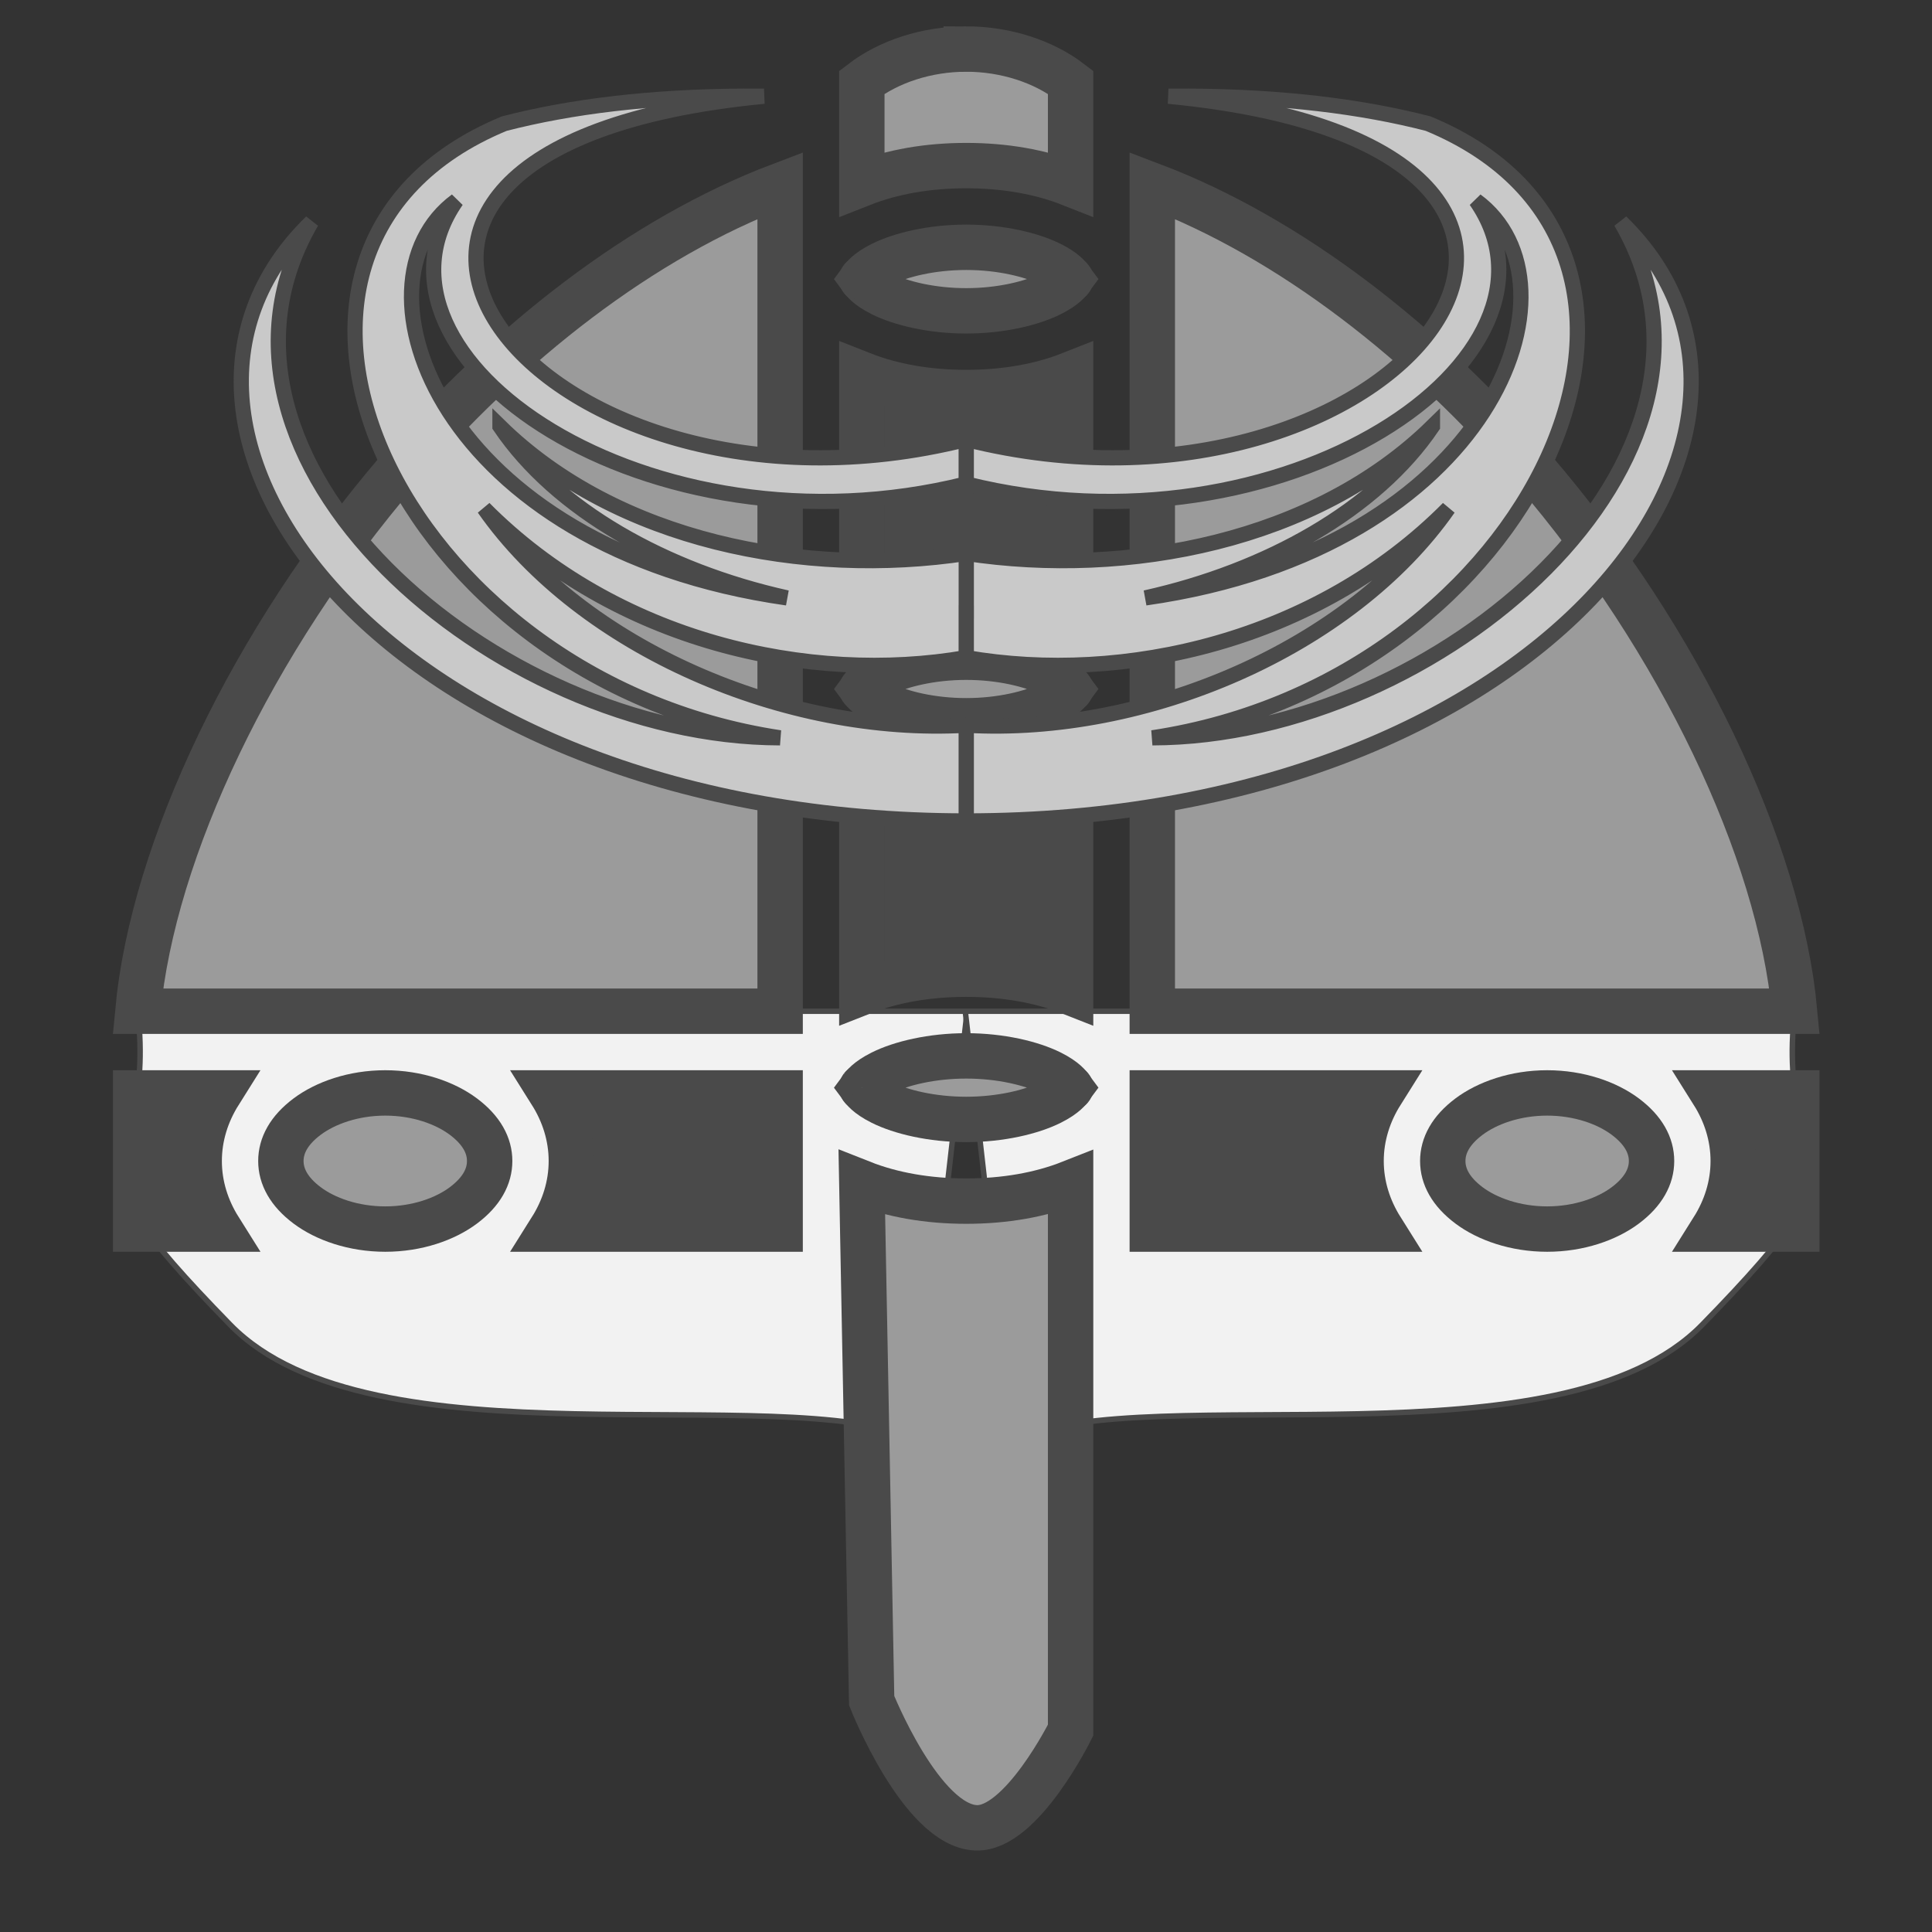 <?xml version="1.0" encoding="UTF-8" standalone="no"?>
<svg
   xmlns:dc="http://purl.org/dc/elements/1.1/"
   xmlns:cc="http://creativecommons.org/ns#"
   xmlns:rdf="http://www.w3.org/1999/02/22-rdf-syntax-ns#"
   xmlns:svg="http://www.w3.org/2000/svg"
   xmlns="http://www.w3.org/2000/svg"
   xmlns:sodipodi="http://sodipodi.sourceforge.net/DTD/sodipodi-0.dtd"
   xmlns:inkscape="http://www.inkscape.org/namespaces/inkscape"
   viewBox="0 0 512 512"
   style="height: 64px; width: 64px;"
   version="1.1"
   id="svg73"
   sodipodi:docname="helmet-murmure-dans-le-vent.svg"
   inkscape:version="0.92.3 (2405546, 2018-03-11)">
  <rect x="0" y="0" width="512" height="512" fill="#333333" stroke="none"/>
  <sodipodi:namedview
     pagecolor="#ffffff"
     bordercolor="#666666"
     borderopacity="1"
     objecttolerance="10"
     gridtolerance="10"
     guidetolerance="10"
     inkscape:pageopacity="0"
     inkscape:pageshadow="2"
     inkscape:window-width="1331"
     inkscape:window-height="812"
     id="namedview75"
     showgrid="false"
     inkscape:zoom="0.32593203"
     inkscape:cx="-3.2931786"
     inkscape:cy="30.361468"
     inkscape:window-x="2402"
     inkscape:window-y="197"
     inkscape:window-maximized="0"
     inkscape:current-layer="svg73" />
  <defs
     id="defs17">
    <radialGradient
       id="gradient-3"
       gradientTransform="scale(0.725,1.38)"
       cx="604.417"
       cy="123.129"
       fx="604.417"
       fy="123.129"
       r="86.654"
       gradientUnits="userSpaceOnUse">
      <stop
         offset="0%"
         stop-color="#48baff"
         stop-opacity="1"
         id="stop2" />
      <stop
         offset="100%"
         stop-color="#7ed321"
         stop-opacity="1"
         id="stop4" />
    </radialGradient>
    <radialGradient
       id="gradient-7"
       gradientTransform="scale(0.919,1.089)"
       cx="124.729"
       cy="244.572"
       fx="124.729"
       fy="244.572"
       r="55.074"
       gradientUnits="userSpaceOnUse">
      <stop
         offset="0%"
         stop-color="#c9c9c9"
         stop-opacity="1"
         id="stop7" />
      <stop
         offset="100%"
         stop-color="#e7e7e7"
         stop-opacity="1"
         id="stop9" />
    </radialGradient>
    <radialGradient
       id="gradient-8"
       gradientTransform="scale(0.919,1.089)"
       cx="432.637"
       cy="244.567"
       fx="432.637"
       fy="244.567"
       r="55.075"
       gradientUnits="userSpaceOnUse">
      <stop
         offset="0%"
         stop-color="#c9c9c9"
         stop-opacity="1"
         id="stop12" />
      <stop
         offset="100%"
         stop-color="#e5e5e5"
         stop-opacity="1"
         id="stop14" />
    </radialGradient>
    <radialGradient
       id="gradient-3-7">
      <stop
         id="stop990"
         stop-opacity="1"
         stop-color="#8b572a"
         offset="0%" />
      <stop
         id="stop992"
         stop-opacity="1"
         stop-color="#b57204"
         offset="100%" />
    </radialGradient>
    <radialGradient
       id="gradient-7-5">
      <stop
         id="stop995"
         stop-opacity="1"
         stop-color="#c9c9c9"
         offset="0%" />
      <stop
         id="stop997"
         stop-opacity="1"
         stop-color="#e7e7e7"
         offset="100%" />
    </radialGradient>
    <radialGradient
       id="gradient-8-3">
      <stop
         id="stop1000"
         stop-opacity="1"
         stop-color="#c9c9c9"
         offset="0%" />
      <stop
         id="stop1002"
         stop-opacity="1"
         stop-color="#e5e5e5"
         offset="100%" />
    </radialGradient>
    <radialGradient
       id="gradient-9">
      <stop
         id="stop1005"
         stop-opacity="1"
         stop-color="#c9c9c9"
         offset="0%" />
      <stop
         id="stop1007"
         stop-opacity="1"
         stop-color="#e7e7e7"
         offset="100%" />
    </radialGradient>
    <radialGradient
       id="gradient-10">
      <stop
         id="stop1010"
         stop-opacity="1"
         stop-color="#c9c9c9"
         offset="0%" />
      <stop
         id="stop1012"
         stop-opacity="1"
         stop-color="#e9e9e9"
         offset="100%" />
    </radialGradient>
    <radialGradient
       id="gradient-11">
      <stop
         id="stop1015"
         stop-opacity="1"
         stop-color="#c9c9c9"
         offset="0%" />
      <stop
         id="stop1017"
         stop-opacity="1"
         stop-color="#eaeaea"
         offset="100%" />
    </radialGradient>
    <radialGradient
       id="gradient-12">
      <stop
         id="stop1020"
         stop-opacity="1"
         stop-color="#c9c9c9"
         offset="0%" />
      <stop
         id="stop1022"
         stop-opacity="1"
         stop-color="#e4e4e4"
         offset="100%" />
    </radialGradient>
    <radialGradient
       id="gradient-13">
      <stop
         id="stop1025"
         stop-opacity="1"
         stop-color="#c9c9c9"
         offset="0%" />
      <stop
         id="stop1027"
         stop-opacity="1"
         stop-color="#e7e7e7"
         offset="100%" />
    </radialGradient>
    <radialGradient
       id="gradient-14">
      <stop
         id="stop1030"
         stop-opacity="1"
         stop-color="#c9c9c9"
         offset="0%" />
      <stop
         id="stop1032"
         stop-opacity="1"
         stop-color="#e7e7e7"
         offset="100%" />
    </radialGradient>
    <radialGradient
       id="gradient-15">
      <stop
         id="stop1035"
         stop-opacity="1"
         stop-color="#c9c9c9"
         offset="0%" />
      <stop
         id="stop1037"
         stop-opacity="1"
         stop-color="#e7e7e7"
         offset="100%" />
    </radialGradient>
  </defs>
  <path
     d="M 243.388,381.355 256.304,267.986 H 36.527 c 5.126,48.399 -25.388,32.012 24.488,83.097 37.463,38.37 144.974,14.488 182.374,30.272 z"
     class=""
     id="path27-3-6"
     inkscape:connector-curvature="0"
     style="fill:#f2f2f2;fill-opacity:1;stroke:#4a4a4a;stroke-width:1.455;stroke-miterlimit:4;stroke-dasharray:none;stroke-opacity:1"
     sodipodi:nodetypes="ccccc" />
  <path
     d="M 268.723,381.355 255.807,267.986 h 219.777 c -5.126,48.399 25.388,32.012 -24.488,83.097 -37.463,38.37 -144.974,14.488 -182.374,30.272 z"
     class=""
     id="path27-3"
     inkscape:connector-curvature="0"
     style="fill:#f2f2f2;fill-opacity:1;stroke:#4a4a4a;stroke-width:1.455;stroke-miterlimit:4;stroke-dasharray:none;stroke-opacity:1"
     sodipodi:nodetypes="ccccc" />
  <path
     d="m 256.056,12.997 c -10.467,0 -20.521,3.316 -27.664,8.8 v 26.918 c 8.059,-3.185 17.482,-4.83 27.664,-4.83 10.182,0 19.605,1.645 27.664,4.829 V 21.796 c -7.143,-5.483 -17.197,-8.8 -27.664,-8.8 z"
     class=""
     id="path23"
     inkscape:connector-curvature="0"
     style="fill:#9b9b9b;fill-opacity:1;stroke:#4a4a4a;stroke-width:12.028;stroke-opacity:1" />
  <path
     d="M 206.742,49.144 C 170.075,63.069 134.523,90.832 105.509,124.683 66.88,169.75 40.498,225.289 36.527,267.986 H 206.742 Z"
     class=""
     id="path25"
     inkscape:connector-curvature="0"
     style="fill:#9b9b9b;fill-opacity:1;stroke:#4a4a4a;stroke-width:12.028;stroke-opacity:1" />
  <path
     d="M 305.37,49.144 V 267.986 H 475.585 C 471.614,225.289 445.231,169.75 406.603,124.683 377.588,90.834 342.037,63.069 305.37,49.144 Z"
     class=""
     id="path27"
     inkscape:connector-curvature="0"
     style="fill:#9b9b9b;fill-opacity:1;stroke:#4a4a4a;stroke-width:12.028;stroke-opacity:1" />
  <path
     d="m 256.056,65.534 c -9.165,0 -17.379,1.997 -22.374,4.494 -3.923,1.962 -4.935,3.576 -5.194,3.926 0.259,0.349 1.27,1.963 5.194,3.925 4.995,2.498 13.208,4.495 22.374,4.495 9.165,0 17.379,-1.997 22.374,-4.495 3.923,-1.961 4.935,-3.575 5.194,-3.925 -0.259,-0.35 -1.27,-1.964 -5.194,-3.926 -4.995,-2.498 -13.208,-4.494 -22.374,-4.494 z"
     class=""
     id="path33"
     inkscape:connector-curvature="0"
     style="fill:#9b9b9b;fill-opacity:1;stroke:#4a4a4a;stroke-width:12.028;stroke-opacity:1" />
  <path
     d="m 283.624,73.954 c 0.071,0.096 0.096,0.114 0.096,0 0,-0.115 -0.025,-0.096 -0.096,0 z"
     class=""
     id="path35"
     inkscape:connector-curvature="0"
     style="fill:#4a4a4a;fill-opacity:1;stroke:#4a4a4a;stroke-width:12.028;stroke-opacity:1" />
  <path
     d="m 228.488,73.954 c -0.071,-0.096 -0.096,-0.115 -0.096,0 0,0.114 0.025,0.096 0.096,0 z"
     class=""
     id="path37"
     inkscape:connector-curvature="0"
     style="fill:#4a4a4a;fill-opacity:1;stroke:#4a4a4a;stroke-width:12.028;stroke-opacity:1" />
  <path
     d="M 228.392,99.193 V 157.35 c 8.059,-3.185 17.482,-4.83 27.664,-4.83 10.182,0 19.605,1.645 27.664,4.83 V 99.193 c -8.059,3.185 -17.482,4.83 -27.664,4.83 -10.182,0 -19.605,-1.645 -27.664,-4.83 z"
     class=""
     id="path39"
     inkscape:connector-curvature="0"
     style="fill:#4a4a4a;fill-opacity:1;stroke:#4a4a4a;stroke-width:12.028;stroke-opacity:1" />
  <path
     d="m 256.056,174.169 c -9.165,0 -17.379,1.997 -22.374,4.494 -3.923,1.963 -4.935,3.576 -5.194,3.926 0.259,0.35 1.27,1.963 5.194,3.926 4.995,2.497 13.209,4.494 22.374,4.494 9.165,0 17.379,-1.997 22.374,-4.494 3.923,-1.963 4.935,-3.576 5.194,-3.926 -0.259,-0.35 -1.27,-1.963 -5.194,-3.926 -4.995,-2.497 -13.209,-4.494 -22.374,-4.494 z"
     class=""
     id="path41"
     inkscape:connector-curvature="0"
     style="fill:#9b9b9b;fill-opacity:1;stroke:#4a4a4a;stroke-width:12.028;stroke-opacity:1" />
  <path
     d="m 283.624,182.589 c 0.071,0.096 0.096,0.115 0.096,0 0,-0.115 -0.025,-0.096 -0.096,0 z"
     class=""
     id="path43"
     inkscape:connector-curvature="0"
     style="fill:#9b9b9b;fill-opacity:1;stroke:#4a4a4a;stroke-width:12.028;stroke-opacity:1" />
  <path
     d="m 228.488,182.589 c -0.071,-0.096 -0.096,-0.115 -0.096,0 0,0.115 0.025,0.096 0.096,0 z"
     class=""
     id="path45"
     inkscape:connector-curvature="0"
     style="fill:#4a4a4a;fill-opacity:1;stroke:#4a4a4a;stroke-width:12.028;stroke-opacity:1" />
  <path
     d="m 228.392,207.828 v 55.172 c 8.059,-3.186 17.482,-4.83 27.664,-4.83 10.182,0 19.605,1.644 27.664,4.83 v -55.172 c -8.059,3.185 -17.482,4.83 -27.664,4.83 -10.182,0 -19.605,-1.645 -27.664,-4.83 z"
     class=""
     id="path47"
     inkscape:connector-curvature="0"
     style="fill:#4a4a4a;fill-opacity:1;stroke:#4a4a4a;stroke-width:12.028;stroke-opacity:1" />
  <path
     d="m 256.056,279.819 c -9.165,0 -17.379,1.997 -22.374,4.494 -3.923,1.962 -4.935,3.576 -5.194,3.926 0.259,0.349 1.27,1.963 5.194,3.926 4.995,2.497 13.208,4.494 22.374,4.494 9.165,0 17.379,-1.997 22.374,-4.494 3.923,-1.963 4.935,-3.576 5.194,-3.926 -0.259,-0.35 -1.27,-1.964 -5.194,-3.926 -4.995,-2.497 -13.208,-4.494 -22.374,-4.494 z"
     class=""
     id="path49"
     inkscape:connector-curvature="0"
     style="fill:#9b9b9b;fill-opacity:1;stroke:#4a4a4a;stroke-width:12.028;stroke-opacity:1" />
  <path
     d="m 283.624,288.239 c 0.071,0.096 0.096,0.114 0.096,0 0,-0.115 -0.025,-0.096 -0.096,0 z"
     class=""
     id="path51"
     inkscape:connector-curvature="0"
     style="fill:#4a4a4a;fill-opacity:1;stroke:#4a4a4a;stroke-width:12.028;stroke-opacity:1" />
  <path
     d="m 228.488,288.239 c -0.071,-0.096 -0.096,-0.115 -0.096,0 0,0.114 0.025,0.096 0.096,0 z"
     class=""
     id="path53"
     inkscape:connector-curvature="0"
     style="fill:#9b9b9b;fill-opacity:1;stroke:#4a4a4a;stroke-width:12.028;stroke-opacity:1" />
  <path
     d="m 35.947,289.636 v 36.083 h 22.197 c -3.344,-5.319 -5.358,-11.45 -5.358,-18.042 0,-6.591 2.016,-12.723 5.358,-18.042 z"
     class=""
     id="path55"
     inkscape:connector-curvature="0"
     style="fill:#4a4a4a;fill-opacity:1;stroke:#4a4a4a;stroke-width:12.028;stroke-opacity:1" />
  <path
     d="m 102.1,289.636 c -8.435,0 -15.869,2.651 -20.72,6.289 -4.851,3.637 -6.944,7.681 -6.944,11.752 0,4.071 2.093,8.115 6.944,11.752 4.851,3.638 12.285,6.289 20.72,6.289 8.435,0 15.869,-2.651 20.72,-6.289 4.851,-3.637 6.944,-7.681 6.944,-11.752 0,-4.071 -2.093,-8.115 -6.944,-11.752 -4.851,-3.638 -12.285,-6.289 -20.72,-6.289 z"
     class=""
     id="path57"
     inkscape:connector-curvature="0"
     style="fill:#9b9b9b;fill-opacity:1;stroke:#4a4a4a;stroke-width:12.028;stroke-opacity:1" />
  <path
     d="m 146.056,289.636 c 3.344,5.319 5.358,11.45 5.358,18.042 0,6.591 -2.016,12.723 -5.358,18.042 h 60.686 v -36.083 z"
     class=""
     id="path59"
     inkscape:connector-curvature="0"
     style="fill:#4a4a4a;fill-opacity:1;stroke:#4a4a4a;stroke-width:12.028;stroke-opacity:1" />
  <path
     d="m 305.37,289.636 v 36.083 h 60.686 c -3.344,-5.319 -5.358,-11.45 -5.358,-18.042 0,-6.591 2.016,-12.723 5.358,-18.042 z"
     class=""
     id="path61"
     inkscape:connector-curvature="0"
     style="fill:#4a4a4a;fill-opacity:1;stroke:#4a4a4a;stroke-width:12.028;stroke-opacity:1" />
  <path
     d="m 410.012,289.636 c -8.435,0 -15.869,2.651 -20.72,6.289 -4.851,3.637 -6.944,7.681 -6.944,11.752 0,4.071 2.093,8.115 6.944,11.752 4.851,3.638 12.285,6.289 20.72,6.289 8.435,0 15.869,-2.651 20.72,-6.289 4.851,-3.637 6.944,-7.681 6.944,-11.752 0,-4.071 -2.093,-8.115 -6.944,-11.752 -4.851,-3.638 -12.285,-6.289 -20.72,-6.289 z"
     class=""
     id="path63"
     inkscape:connector-curvature="0"
     style="fill:#9b9b9b;fill-opacity:1;stroke:#4a4a4a;stroke-width:12.028;stroke-opacity:1" />
  <path
     d="m 453.967,289.636 c 3.344,5.319 5.358,11.45 5.358,18.042 0,6.591 -2.016,12.723 -5.358,18.042 h 22.197 v -36.083 z"
     class=""
     id="path65"
     inkscape:connector-curvature="0"
     style="fill:#4a4a4a;fill-opacity:1;stroke:#4a4a4a;stroke-width:12.028;stroke-opacity:1" />
  <path
     d="m 228.392,313.478 2.609,137.213 c 0,0 13.143,33.102 27.664,33.698 11.994,0.492 25.055,-25.87 25.055,-25.87 V 313.478 c -8.059,3.185 -17.482,4.83 -27.664,4.83 -10.182,0 -19.605,-1.645 -27.664,-4.83 z"
     class="selected"
     id="path67"
     inkscape:connector-curvature="0"
     style="fill:#9b9b9b;fill-opacity:1;stroke:#4a4a4a;stroke-width:12.028;stroke-opacity:1"
     sodipodi:nodetypes="ccaccsc" />
  <g
     id="g1046"
     transform="matrix(0.403,0,0,0.403,248.484,19.317)"
     class="">
    <g
       id="g1044">
      <path
         id="path1042"
         class="selected"
         d="m 164.672,15.316 c -4.24,-0.02 -8.52,-0.008 -12.848,0.032 356.973,34.267 149.668,296.606 -133.02,225.675 v 29.272 c 208.715,52.028 406.9,-83.077 335.225,-186.316 74.252,54.5 10.927,228.767 -217.44,261.272 80.052,-17.795 151.75,-58.013 188.793,-112.78 v -0.003 c -76.777,75.27 -199.896,99.73 -306.61,83.514 v 38.547 l 0.03,0.003 v 29.983 c 103.604,17.95 230.47,-10.83 317.05,-98.192 -64.335,91.95 -198.984,149.52 -317.05,142.64 v 62.942 C 398.408,491.783 590.073,234.433 449.346,98 540.244,253.644 329.481,436.862 141.226,437.258 392.92,399.278 523.24,116.29 322.532,33.352 278.847,22.092 226.428,15.592 164.672,15.316 Z"
         inkscape:connector-curvature="0"
         style="fill:#c9c9c9;fill-opacity:1;stroke:#4a4a4a;stroke-width:10;stroke-opacity:1" />
    </g>
  </g>
  <g
     id="g1046-5"
     transform="matrix(-0.403,0,0,0.403,263.628,19.317)"
     class="">
    <g
       id="g1044-6">
      <path
         id="path1042-2"
         class="selected"
         d="m 164.672,15.316 c -4.24,-0.02 -8.52,-0.008 -12.848,0.032 356.973,34.267 149.668,296.606 -133.02,225.675 v 29.272 c 208.715,52.028 406.9,-83.077 335.225,-186.316 74.252,54.5 10.927,228.767 -217.44,261.272 80.052,-17.795 151.75,-58.013 188.793,-112.78 v -0.003 c -76.777,75.27 -199.896,99.73 -306.61,83.514 v 38.547 l 0.03,0.003 v 29.983 c 103.604,17.95 230.47,-10.83 317.05,-98.192 -64.335,91.95 -198.984,149.52 -317.05,142.64 v 62.942 C 398.408,491.783 590.073,234.433 449.346,98 540.244,253.644 329.481,436.862 141.226,437.258 392.92,399.278 523.24,116.29 322.532,33.352 278.847,22.092 226.428,15.592 164.672,15.316 Z"
         inkscape:connector-curvature="0"
         style="fill:#c9c9c9;fill-opacity:1;stroke:#4a4a4a;stroke-width:10;stroke-opacity:1" />
    </g>
  </g>
</svg>
